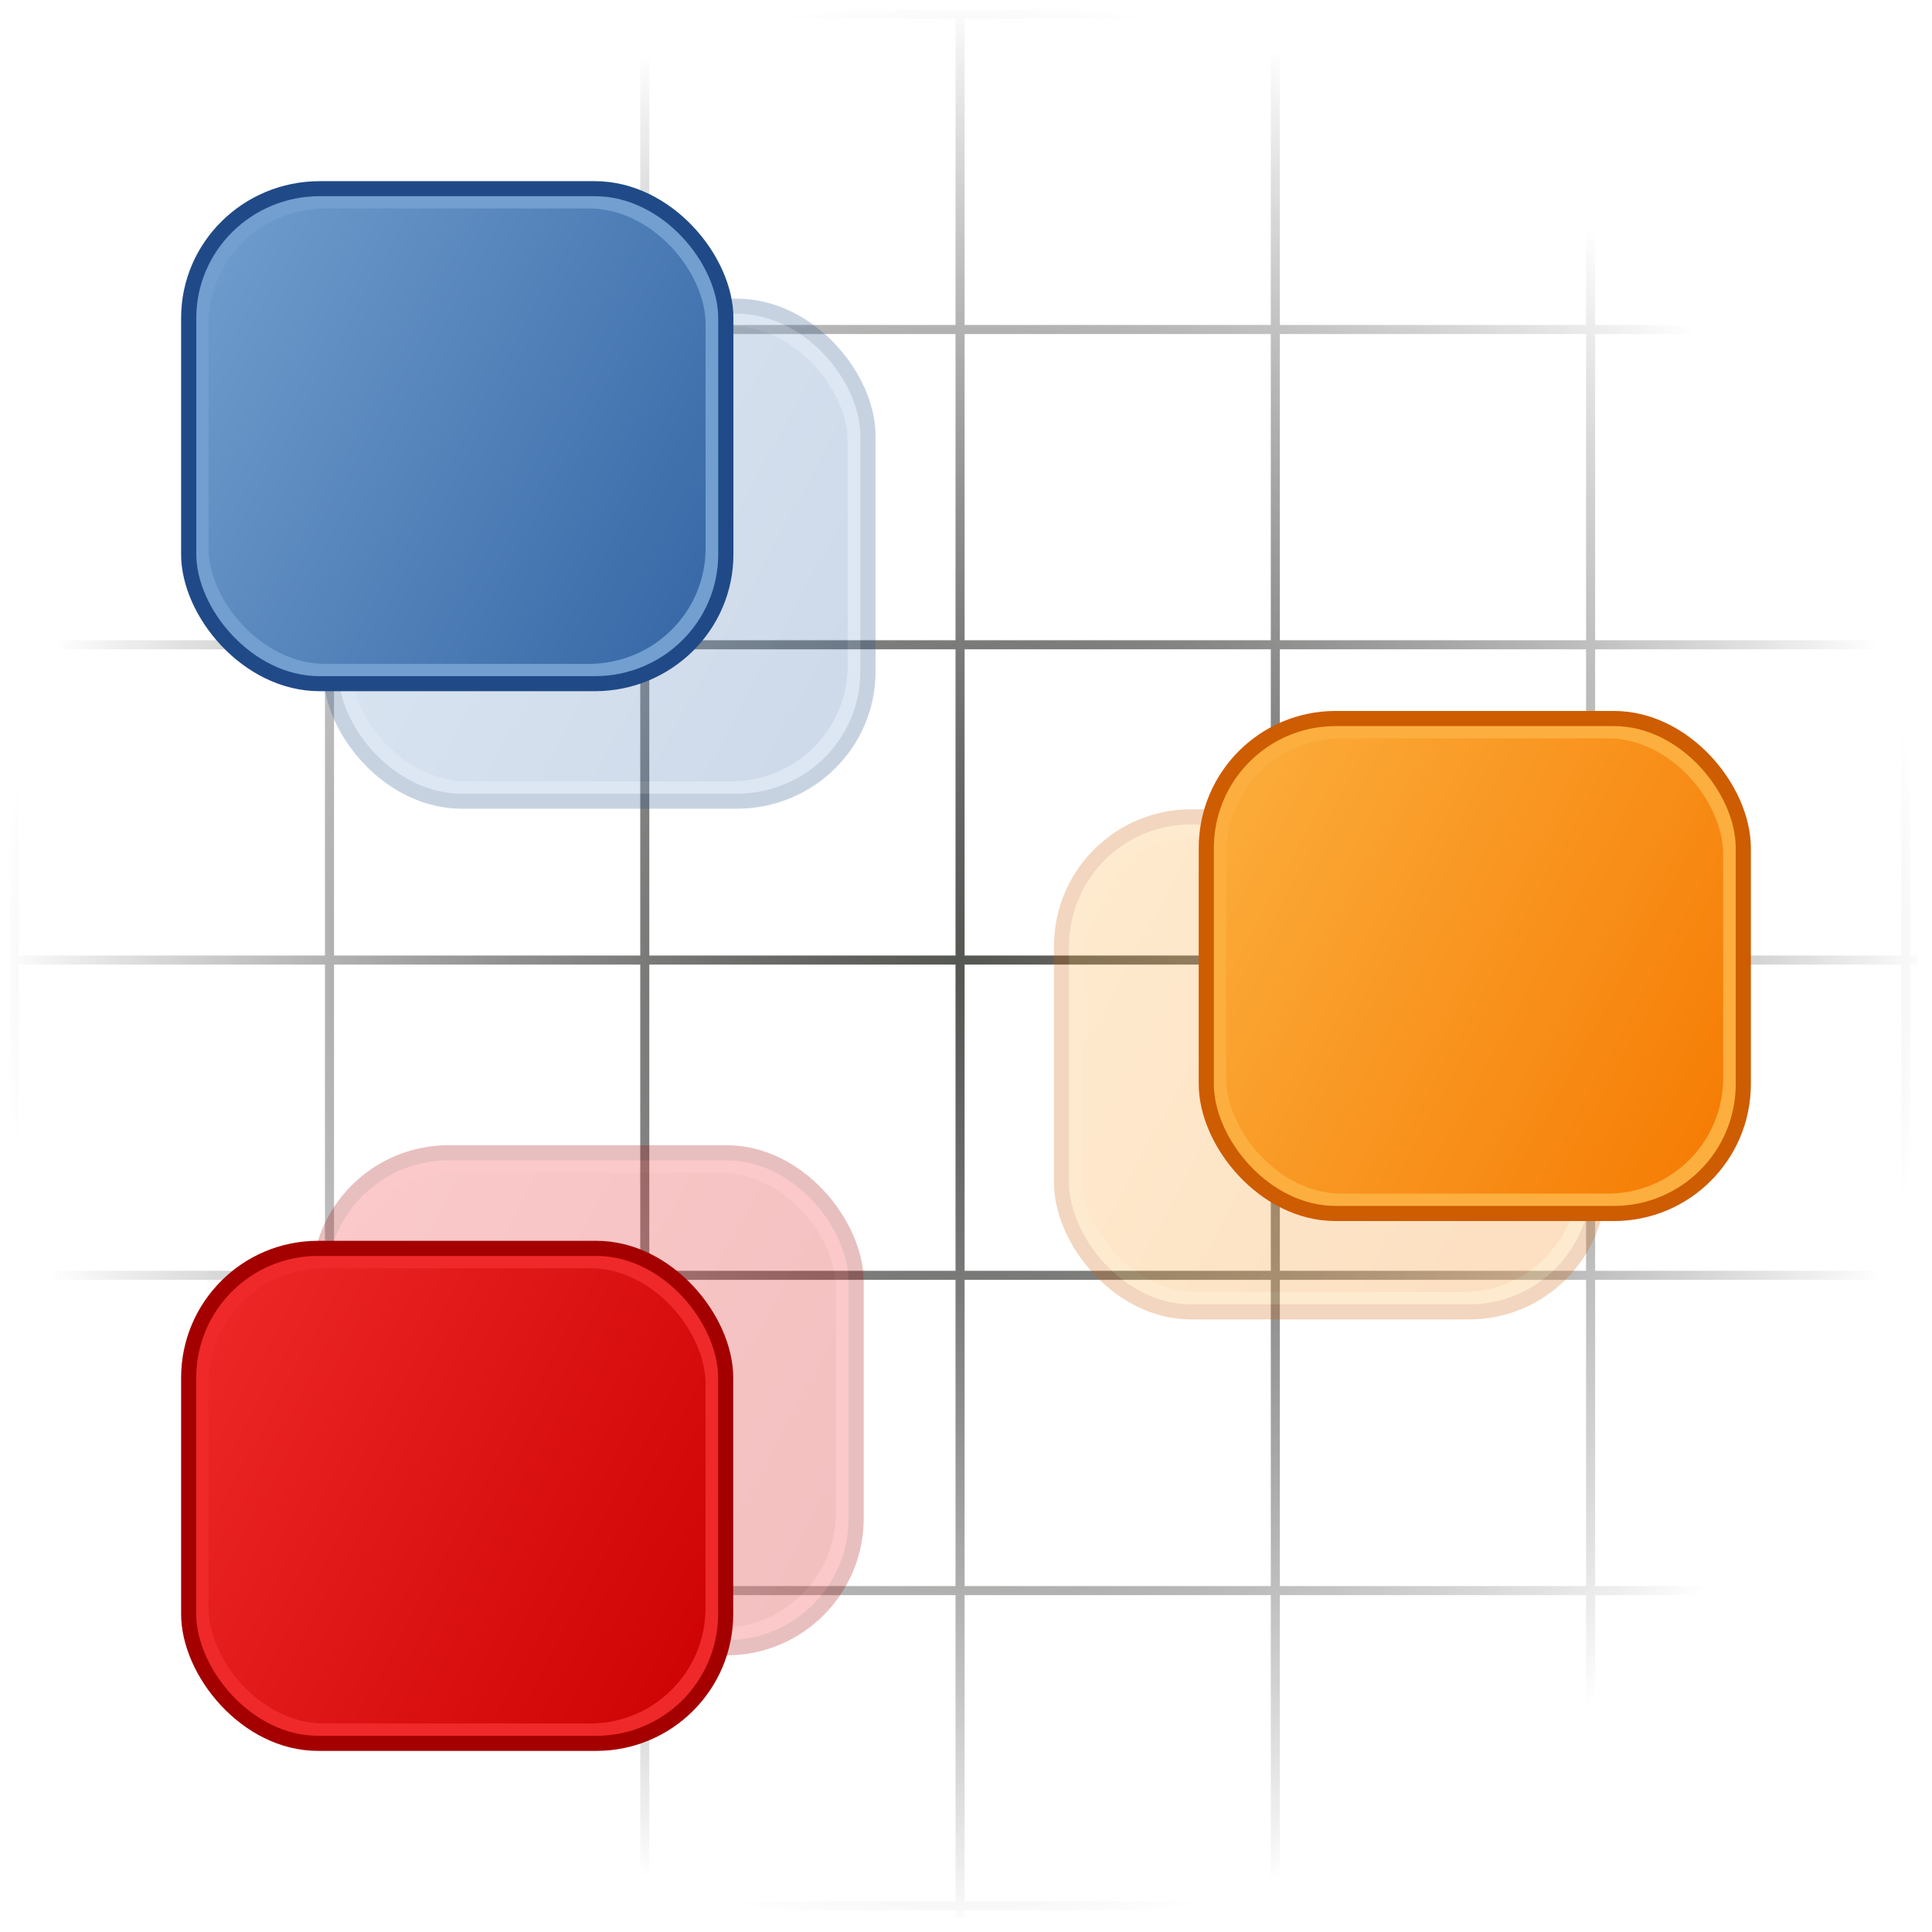 <?xml version="1.0" encoding="UTF-8" standalone="no"?>
<!-- Created with Inkscape (http://www.inkscape.org/) -->
<svg
   xmlns:dc="http://purl.org/dc/elements/1.1/"
   xmlns:cc="http://creativecommons.org/ns#"
   xmlns:rdf="http://www.w3.org/1999/02/22-rdf-syntax-ns#"
   xmlns:svg="http://www.w3.org/2000/svg"
   xmlns="http://www.w3.org/2000/svg"
   xmlns:xlink="http://www.w3.org/1999/xlink"
   xmlns:sodipodi="http://sodipodi.sourceforge.net/DTD/sodipodi-0.dtd"
   xmlns:inkscape="http://www.inkscape.org/namespaces/inkscape"
   width="64px"
   height="64px"
   id="svg2383"
   sodipodi:version="0.32"
   inkscape:version="0.46"
   sodipodi:docname="grafeo.svg"
   inkscape:output_extension="org.inkscape.output.svg.inkscape"
   inkscape:export-filename="/personal/workspace/grafeo/icons/grafeo_64.png"
   inkscape:export-xdpi="90"
   inkscape:export-ydpi="90">
  <defs
     id="defs2385">
    <linearGradient
       id="linearGradient8988">
      <stop
         style="stop-color:#555753;stop-opacity:1;"
         offset="0"
         id="stop8990" />
      <stop
         style="stop-color:#000000;stop-opacity:0;"
         offset="1"
         id="stop8992" />
    </linearGradient>
    <marker
       inkscape:stockid="Arrow1Lstart"
       orient="auto"
       refY="0.0"
       refX="0.0"
       id="Arrow1Lstart"
       style="overflow:visible">
      <path
         id="path3919"
         d="M 0.0,0.0 L 5.0,-5.0 L -12.5,0.0 L 5.0,5.0 L 0.0,0.0 z "
         style="fill-rule:evenodd;stroke:#000000;stroke-width:1.0pt;marker-start:none"
         transform="scale(0.8) translate(12.5,0)" />
    </marker>
    <marker
       inkscape:stockid="SemiCircleIn"
       orient="auto"
       refY="0.0"
       refX="0.0"
       id="SemiCircleIn"
       style="overflow:visible">
      <path
         id="path4098"
         d="M -0.375,-0.046 C -0.375,2.714 1.865,4.954 4.625,4.954 L 4.625,-5.046 C 1.865,-5.046 -0.375,-2.806 -0.375,-0.046 z "
         style="fill-rule:evenodd;stroke:#000000;stroke-width:1.0pt;marker-start:none;marker-end:none"
         transform="scale(0.6)" />
    </marker>
    <marker
       inkscape:stockid="TriangleInL"
       orient="auto"
       refY="0.0"
       refX="0.0"
       id="TriangleInL"
       style="overflow:visible">
      <path
         id="path4053"
         d="M 5.77,0.0 L -2.88,5.0 L -2.88,-5.0 L 5.77,0.0 z "
         style="fill-rule:evenodd;stroke:#000000;stroke-width:1.0pt;marker-start:none"
         transform="scale(-0.8)" />
    </marker>
    <marker
       inkscape:stockid="Arrow2Lstart"
       orient="auto"
       refY="0.0"
       refX="0.0"
       id="Arrow2Lstart"
       style="overflow:visible">
      <path
         id="path3937"
         style="font-size:12.0;fill-rule:evenodd;stroke-width:0.625;stroke-linejoin:round"
         d="M 8.719,4.034 L -2.207,0.016 L 8.719,-4.002 C 6.973,-1.63 6.983,1.616 8.719,4.034 z "
         transform="scale(1.1) translate(1,0)" />
    </marker>
    <linearGradient
       id="linearGradient3846">
      <stop
         id="stop3848"
         offset="0"
         style="stop-color:#ef2929;stop-opacity:1;" />
      <stop
         id="stop3850"
         offset="1"
         style="stop-color:#cc0000;stop-opacity:1;" />
    </linearGradient>
    <linearGradient
       id="linearGradient3832">
      <stop
         id="stop3834"
         offset="0"
         style="stop-color:#fcaf3e;stop-opacity:1;" />
      <stop
         id="stop3836"
         offset="1"
         style="stop-color:#f57900;stop-opacity:1;" />
    </linearGradient>
    <linearGradient
       id="linearGradient3674">
      <stop
         style="stop-color:#729fcf;stop-opacity:1;"
         offset="0"
         id="stop3676" />
      <stop
         style="stop-color:#3465a4;stop-opacity:1;"
         offset="1"
         id="stop3678" />
    </linearGradient>
    <inkscape:perspective
       sodipodi:type="inkscape:persp3d"
       inkscape:vp_x="0 : 32 : 1"
       inkscape:vp_y="0 : 1000 : 0"
       inkscape:vp_z="64 : 32 : 1"
       inkscape:persp3d-origin="32 : 21.333333 : 1"
       id="perspective2391" />
    <linearGradient
       inkscape:collect="always"
       xlink:href="#linearGradient3674"
       id="linearGradient3680"
       x1="5.351"
       y1="4.806"
       x2="29.74"
       y2="22.104"
       gradientUnits="userSpaceOnUse" />
    <linearGradient
       inkscape:collect="always"
       xlink:href="#linearGradient3674"
       id="linearGradient3695"
       gradientUnits="userSpaceOnUse"
       x1="5.351"
       y1="4.806"
       x2="29.74"
       y2="22.104" />
    <linearGradient
       inkscape:collect="always"
       xlink:href="#linearGradient3674"
       id="linearGradient3726"
       gradientUnits="userSpaceOnUse"
       x1="5.351"
       y1="4.806"
       x2="29.74"
       y2="22.104"
       gradientTransform="matrix(0.981,0,0,1.3,0.144,-1.494)" />
    <linearGradient
       inkscape:collect="always"
       xlink:href="#linearGradient3674"
       id="linearGradient3788"
       gradientUnits="userSpaceOnUse"
       gradientTransform="matrix(0.981,0,0,1.3,0.144,-1.494)"
       x1="5.351"
       y1="4.806"
       x2="29.74"
       y2="22.104" />
    <linearGradient
       inkscape:collect="always"
       xlink:href="#linearGradient3674"
       id="linearGradient3796"
       gradientUnits="userSpaceOnUse"
       gradientTransform="matrix(0.981,0,0,1.3,0.144,-1.494)"
       x1="5.351"
       y1="4.806"
       x2="29.74"
       y2="22.104" />
    <linearGradient
       inkscape:collect="always"
       xlink:href="#linearGradient3674"
       id="linearGradient3804"
       gradientUnits="userSpaceOnUse"
       gradientTransform="matrix(0.981,0,0,1.3,0.144,-1.494)"
       x1="5.351"
       y1="4.806"
       x2="29.74"
       y2="22.104" />
    <linearGradient
       inkscape:collect="always"
       xlink:href="#linearGradient3674"
       id="linearGradient3812"
       gradientUnits="userSpaceOnUse"
       gradientTransform="matrix(0.981,0,0,1.3,0.144,-1.494)"
       x1="5.351"
       y1="4.806"
       x2="29.74"
       y2="22.104" />
    <linearGradient
       inkscape:collect="always"
       xlink:href="#linearGradient3674"
       id="linearGradient3820"
       gradientUnits="userSpaceOnUse"
       gradientTransform="matrix(0.981,0,0,1.3,0.144,-1.494)"
       x1="5.351"
       y1="4.806"
       x2="29.74"
       y2="22.104" />
    <linearGradient
       inkscape:collect="always"
       xlink:href="#linearGradient3674"
       id="linearGradient3826"
       gradientUnits="userSpaceOnUse"
       gradientTransform="matrix(0.981,0,0,1.3,0.144,-1.494)"
       x1="5.351"
       y1="4.806"
       x2="29.74"
       y2="22.104" />
    <linearGradient
       inkscape:collect="always"
       xlink:href="#linearGradient3832"
       id="linearGradient3830"
       gradientUnits="userSpaceOnUse"
       gradientTransform="matrix(0.713,0,0,0.933,42.333,19.44)"
       x1="5.351"
       y1="4.806"
       x2="29.74"
       y2="22.104" />
    <linearGradient
       inkscape:collect="always"
       xlink:href="#linearGradient3846"
       id="linearGradient3844"
       gradientUnits="userSpaceOnUse"
       gradientTransform="matrix(0.713,0,0,0.933,-3.377,42.992)"
       x1="5.351"
       y1="4.806"
       x2="29.74"
       y2="22.104" />
    <linearGradient
       inkscape:collect="always"
       xlink:href="#linearGradient3832"
       id="linearGradient3856"
       gradientUnits="userSpaceOnUse"
       gradientTransform="matrix(0.713,0,0,0.933,42.333,19.44)"
       x1="5.351"
       y1="4.806"
       x2="29.74"
       y2="22.104" />
    <linearGradient
       inkscape:collect="always"
       xlink:href="#linearGradient3846"
       id="linearGradient3858"
       gradientUnits="userSpaceOnUse"
       gradientTransform="matrix(0.713,0,0,0.933,-3.377,42.992)"
       x1="5.351"
       y1="4.806"
       x2="29.74"
       y2="22.104" />
    <linearGradient
       inkscape:collect="always"
       xlink:href="#linearGradient3832"
       id="linearGradient3866"
       gradientUnits="userSpaceOnUse"
       gradientTransform="matrix(0.713,0,0,0.933,42.333,19.44)"
       x1="5.351"
       y1="4.806"
       x2="29.74"
       y2="22.104" />
    <linearGradient
       inkscape:collect="always"
       xlink:href="#linearGradient3846"
       id="linearGradient3874"
       gradientUnits="userSpaceOnUse"
       gradientTransform="matrix(0.713,0,0,0.933,-3.377,42.992)"
       x1="5.351"
       y1="4.806"
       x2="29.74"
       y2="22.104" />
    <linearGradient
       inkscape:collect="always"
       xlink:href="#linearGradient3846"
       id="linearGradient3880"
       gradientUnits="userSpaceOnUse"
       gradientTransform="matrix(0.713,0,0,0.933,-3.377,42.992)"
       x1="5.351"
       y1="4.806"
       x2="29.74"
       y2="22.104" />
    <linearGradient
       inkscape:collect="always"
       xlink:href="#linearGradient3674"
       id="linearGradient3888"
       gradientUnits="userSpaceOnUse"
       gradientTransform="matrix(0.981,0,0,1.3,0.144,-1.494)"
       x1="5.351"
       y1="4.806"
       x2="29.74"
       y2="22.104" />
    <radialGradient
       inkscape:collect="always"
       xlink:href="#linearGradient8988"
       id="radialGradient8994"
       cx="32"
       cy="32"
       fx="32"
       fy="32"
       r="32.5"
       gradientUnits="userSpaceOnUse"
       gradientTransform="matrix(0.985,0,0,0.985,0.47,0.47)" />
  </defs>
  <sodipodi:namedview
     id="base"
     pagecolor="#ffffff"
     bordercolor="#666666"
     borderopacity="1.0"
     inkscape:pageopacity="0.0"
     inkscape:pageshadow="2"
     inkscape:zoom="8.4375"
     inkscape:cx="32"
     inkscape:cy="31.008451"
     inkscape:current-layer="layer1"
     showgrid="true"
     inkscape:document-units="px"
     inkscape:grid-bbox="true"
     inkscape:window-width="1280"
     inkscape:window-height="752"
     inkscape:window-x="0"
     inkscape:window-y="0" />
  <g
     id="layer1"
     inkscape:label="Layer 1"
     inkscape:groupmode="layer">
    <path
       d="M 0.47,0.47 L 0.47,63.53 M 10.915,0.47 L 10.915,63.53 M 21.359,0.47 L 21.359,63.53 M 31.803,0.47 L 31.803,63.53 M 42.247,0.47 L 42.247,63.53 M 52.691,0.47 L 52.691,63.53 M 63.135,0.47 L 63.135,63.53 M 0.47,0.47 L 63.53,0.47 M 0.47,10.915 L 63.53,10.915 M 0.47,21.359 L 63.53,21.359 M 0.47,31.803 L 63.53,31.803 M 0.47,42.247 L 63.53,42.247 M 0.47,52.691 L 63.53,52.691 M 0.47,63.135 L 63.53,63.135"
       style="fill:none;fill-opacity:0.75;fill-rule:evenodd;stroke:url(#radialGradient8994);stroke-width:0.3;stroke-linecap:butt;stroke-linejoin:miter;stroke-miterlimit:4;stroke-dasharray:none;stroke-opacity:1;opacity:1"
       id="path8986" />
    <g
       id="g3882"
       transform="matrix(0.727,0,0,0.718,7.225,6.854)"
       style="opacity:0.25">
      <rect
         ry="5.674"
         y="5.144"
         x="5.69"
         height="21.711"
         width="23.347"
         id="rect3884"
         style="fill:url(#linearGradient3888);fill-opacity:1;fill-rule:evenodd;stroke:#729fcf;stroke-width:0.7;stroke-linecap:butt;stroke-linejoin:round;stroke-miterlimit:4;stroke-dasharray:none;stroke-opacity:1" />
      <rect
         ry="5.968"
         y="4.581"
         x="5.135"
         height="22.838"
         width="24.474"
         id="rect3886"
         style="fill:none;fill-opacity:1;fill-rule:evenodd;stroke:#204a87;stroke-width:0.693;stroke-linecap:butt;stroke-linejoin:round;stroke-miterlimit:4;stroke-dasharray:none;stroke-opacity:1" />
    </g>
    <g
       id="g3868"
       transform="translate(6.322,2.834)">
      <g
         id="g3876"
         style="opacity:0.25"
         transform="translate(4,-12)">
        <rect
           style="fill:url(#linearGradient3880);fill-opacity:1;fill-rule:evenodd;stroke:#ef2929;stroke-width:0.506;stroke-linecap:butt;stroke-linejoin:round;stroke-miterlimit:4;stroke-dasharray:none;stroke-opacity:1"
           id="rect3870"
           width="16.97"
           height="15.587"
           x="0.654"
           y="47.758"
           ry="4.073" />
        <rect
           style="fill:none;fill-opacity:1;fill-rule:evenodd;stroke:#a40000;stroke-width:0.501;stroke-linecap:butt;stroke-linejoin:round;stroke-miterlimit:4;stroke-dasharray:none;stroke-opacity:1"
           id="rect3872"
           width="17.789"
           height="16.396"
           x="0.25"
           y="47.354"
           ry="4.285" />
      </g>
    </g>
    <g
       id="g3860"
       transform="translate(-10.796,3.259)"
       style="opacity:0.25">
      <rect
         ry="4.073"
         y="24.206"
         x="46.364"
         height="15.587"
         width="16.97"
         id="rect3862"
         style="fill:url(#linearGradient3866);fill-opacity:1;fill-rule:evenodd;stroke:#fcaf3e;stroke-width:0.506;stroke-linecap:butt;stroke-linejoin:round;stroke-miterlimit:4;stroke-dasharray:none;stroke-opacity:1" />
      <rect
         ry="4.285"
         y="23.802"
         x="45.96"
         height="16.396"
         width="17.789"
         id="rect3864"
         style="fill:none;fill-opacity:1;fill-rule:evenodd;stroke:#ce5c00;stroke-width:0.501;stroke-linecap:butt;stroke-linejoin:round;stroke-miterlimit:4;stroke-dasharray:none;stroke-opacity:1" />
    </g>
    <g
       id="g3838"
       transform="translate(-6,0)">
      <rect
         ry="4.073"
         y="24.206"
         x="46.364"
         height="15.587"
         width="16.97"
         id="rect2393"
         style="fill:url(#linearGradient3856);fill-opacity:1;fill-rule:evenodd;stroke:#fcaf3e;stroke-width:0.506;stroke-linecap:butt;stroke-linejoin:round;stroke-miterlimit:4;stroke-dasharray:none;stroke-opacity:1" />
      <rect
         ry="4.285"
         y="23.802"
         x="45.96"
         height="16.396"
         width="17.789"
         id="rect3786"
         style="fill:none;fill-opacity:1;fill-rule:evenodd;stroke:#ce5c00;stroke-width:0.501;stroke-linecap:butt;stroke-linejoin:round;stroke-miterlimit:4;stroke-dasharray:none;stroke-opacity:1" />
    </g>
    <g
       id="g3790"
       transform="matrix(0.727,0,0,0.718,2.518,2.961)">
      <rect
         ry="5.674"
         y="5.144"
         x="5.69"
         height="21.711"
         width="23.347"
         id="rect3792"
         style="fill:url(#linearGradient3826);fill-opacity:1;fill-rule:evenodd;stroke:#729fcf;stroke-width:0.7;stroke-linecap:butt;stroke-linejoin:round;stroke-miterlimit:4;stroke-dasharray:none;stroke-opacity:1" />
      <rect
         ry="5.968"
         y="4.581"
         x="5.135"
         height="22.838"
         width="24.474"
         id="rect3794"
         style="fill:none;fill-opacity:1;fill-rule:evenodd;stroke:#204a87;stroke-width:0.693;stroke-linecap:butt;stroke-linejoin:round;stroke-miterlimit:4;stroke-dasharray:none;stroke-opacity:1" />
    </g>
    <g
       id="g3852"
       transform="translate(6,-6)">
      <rect
         ry="4.073"
         y="47.758"
         x="0.654"
         height="15.587"
         width="16.97"
         id="rect3816"
         style="fill:url(#linearGradient3858);fill-opacity:1;fill-rule:evenodd;stroke:#ef2929;stroke-width:0.506;stroke-linecap:butt;stroke-linejoin:round;stroke-miterlimit:4;stroke-dasharray:none;stroke-opacity:1" />
      <rect
         ry="4.285"
         y="47.354"
         x="0.25"
         height="16.396"
         width="17.789"
         id="rect3818"
         style="fill:none;fill-opacity:1;fill-rule:evenodd;stroke:#a40000;stroke-width:0.501;stroke-linecap:butt;stroke-linejoin:round;stroke-miterlimit:4;stroke-dasharray:none;stroke-opacity:1" />
    </g>
  </g>
</svg>
